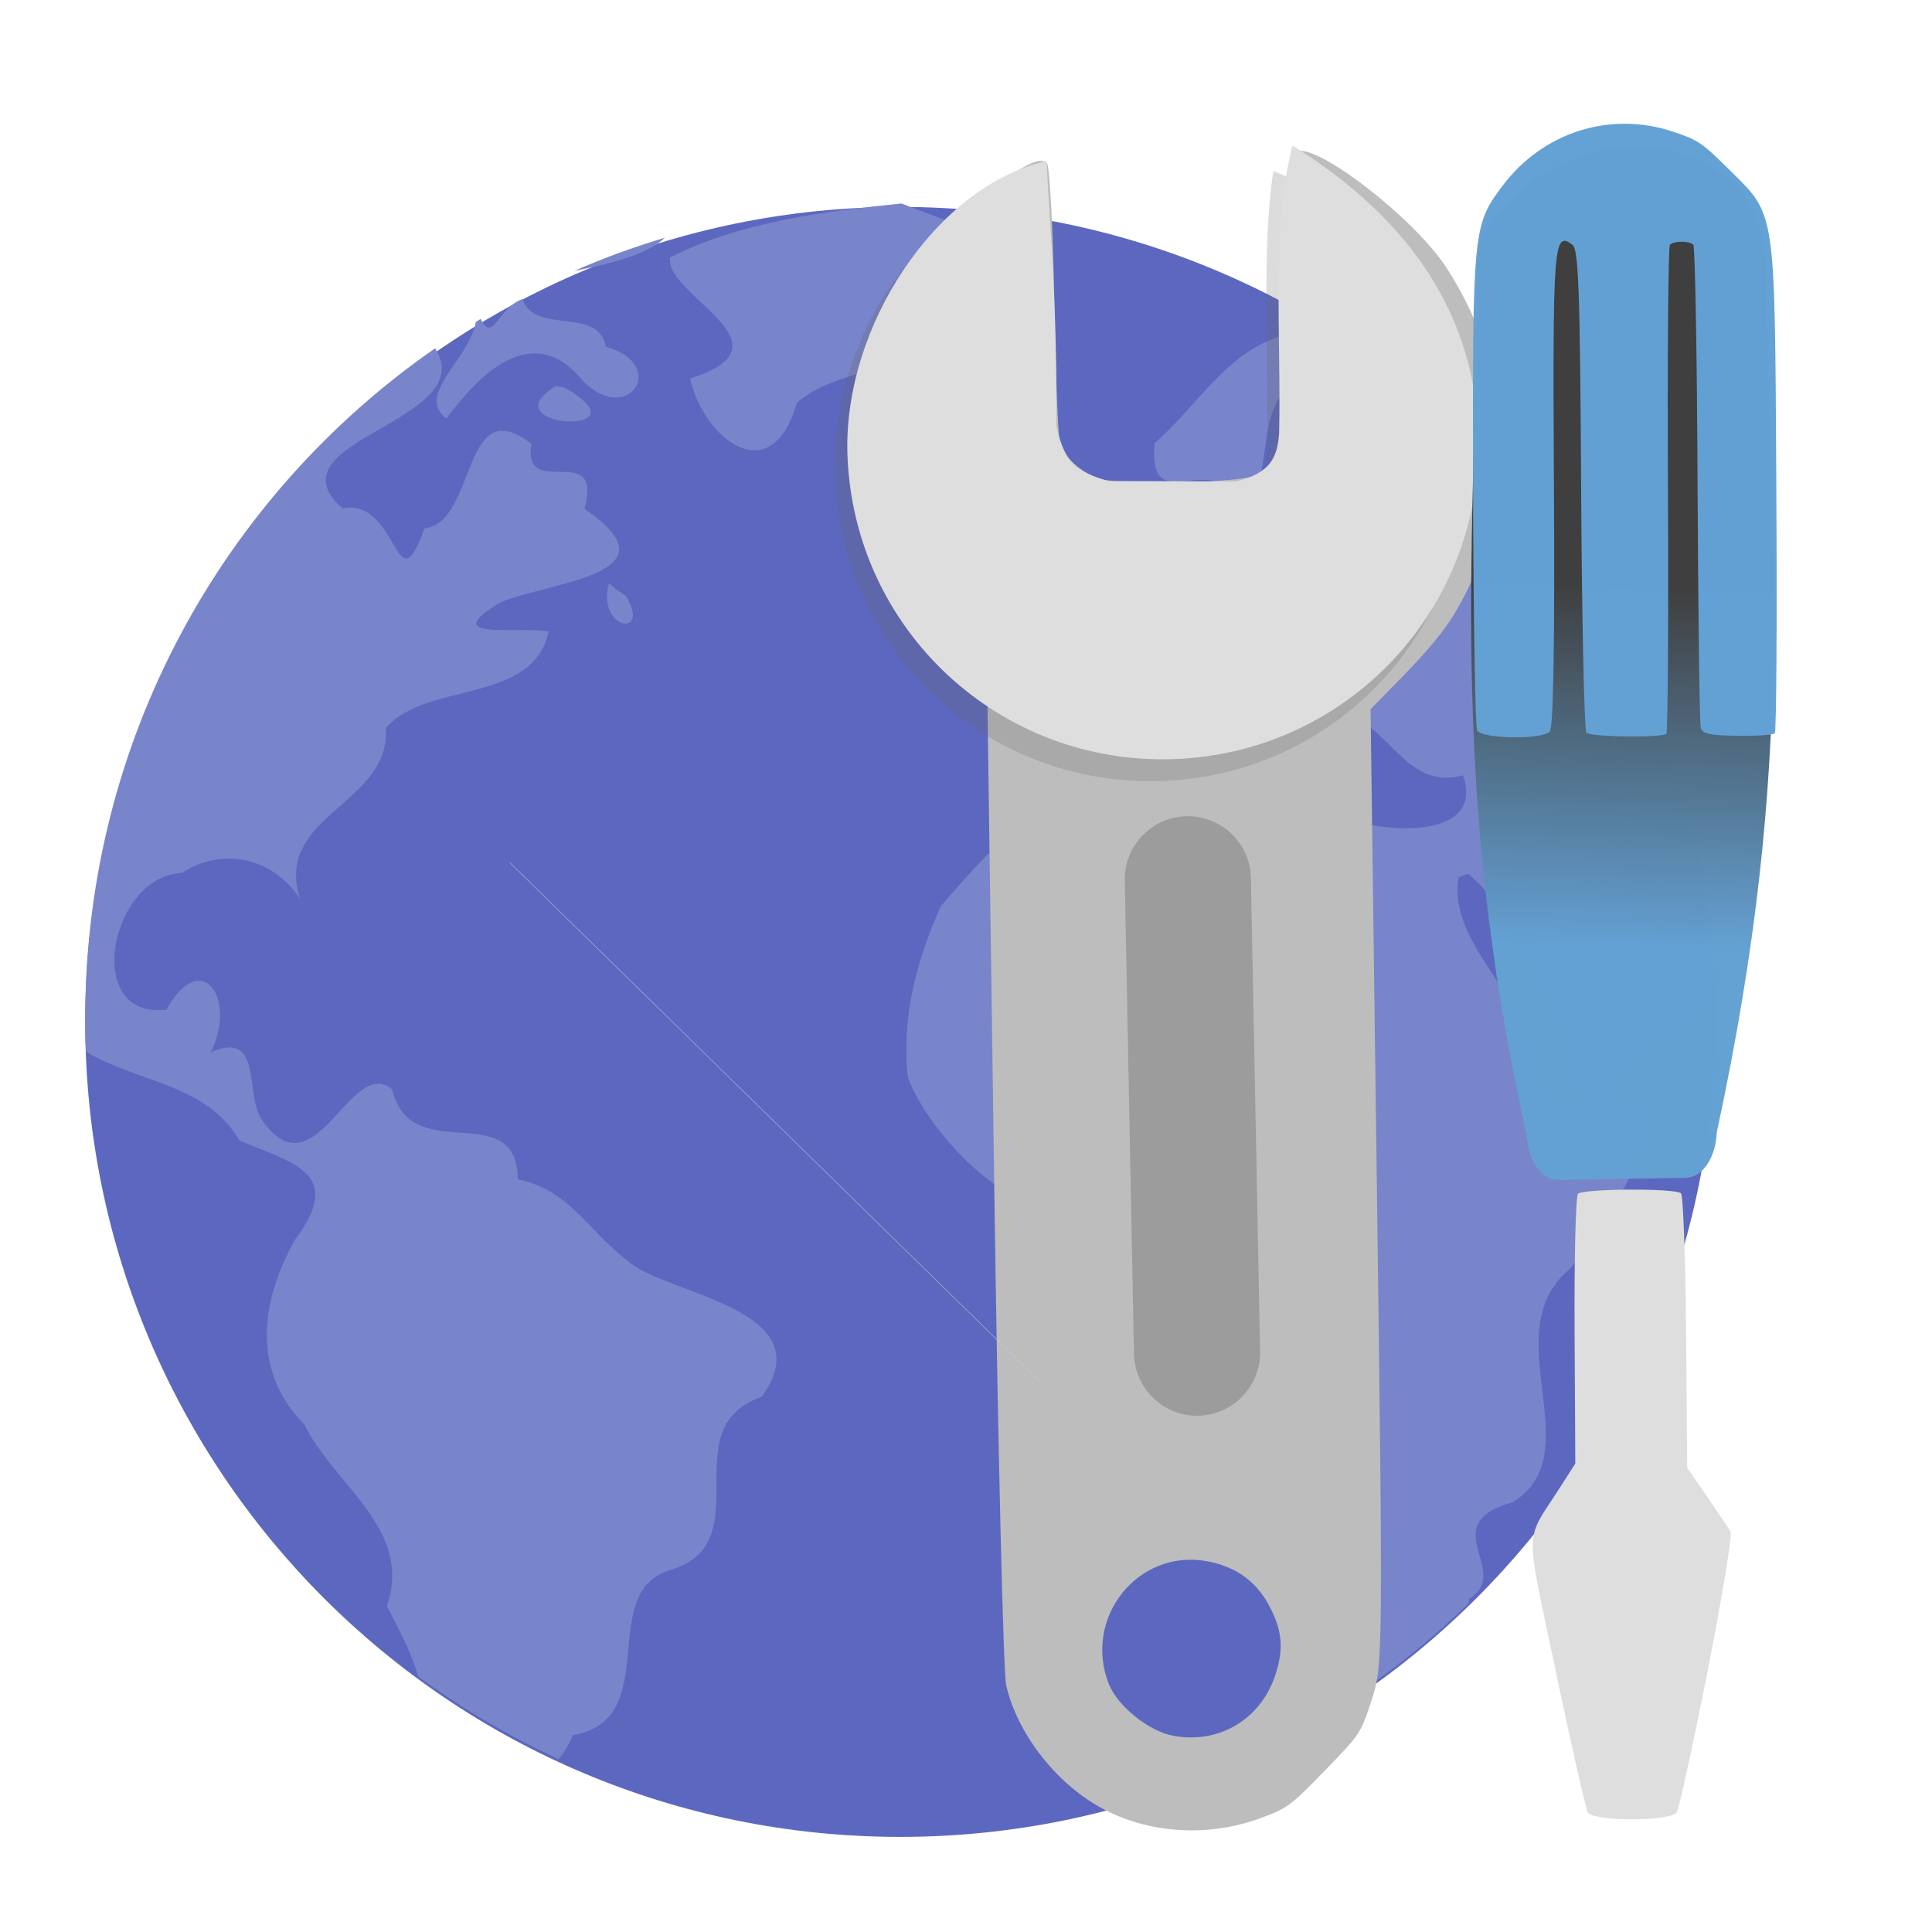 <?xml version="1.0" encoding="UTF-8" standalone="no"?>
<svg
   xmlns:dc="http://purl.org/dc/elements/1.1/"
   xmlns:cc="http://creativecommons.org/ns#"
   xmlns:rdf="http://www.w3.org/1999/02/22-rdf-syntax-ns#"
   xmlns:svg="http://www.w3.org/2000/svg"
   xmlns="http://www.w3.org/2000/svg"
   xmlns:xlink="http://www.w3.org/1999/xlink"
   xmlns:sodipodi="http://sodipodi.sourceforge.net/DTD/sodipodi-0.dtd"
   xmlns:inkscape="http://www.inkscape.org/namespaces/inkscape"
   width="48"
   height="48"
   viewBox="0 0 48 48"
   version="1.1"
   id="svg13"
   sodipodi:docname="applications-development-web2.svg"
   inkscape:version="0.92.4 (5da689c313, 2019-01-14)">
  <defs
     id="defs17">
    <linearGradient
       id="linearGradient4138"
       inkscape:collect="always">
      <stop
         id="stop4134"
         offset="0"
         style="stop-color:#3f3f3f;stop-opacity:1" />
      <stop
         id="stop4136"
         offset="1"
         style="stop-color:#63a1d4;stop-opacity:0.992" />
    </linearGradient>
    <linearGradient
       inkscape:collect="always"
       id="linearGradient4098">
      <stop
         style="stop-color:#3f3f3f;stop-opacity:1"
         offset="0"
         id="stop4094" />
      <stop
         style="stop-color:#a2b2bb;stop-opacity:1"
         offset="1"
         id="stop4096" />
    </linearGradient>
    <linearGradient
       inkscape:collect="always"
       id="linearGradient4018">
      <stop
         style="stop-color:#1875c5;stop-opacity:1"
         offset="0"
         id="stop4014" />
      <stop
         style="stop-color:#70a0c5;stop-opacity:1"
         offset="1"
         id="stop4016" />
    </linearGradient>
    <filter
       inkscape:collect="always"
       style="color-interpolation-filters:sRGB"
       id="filter3916-6"
       x="-0.303"
       width="1.607"
       y="-0.301"
       height="1.603">
      <feGaussianBlur
         inkscape:collect="always"
         stdDeviation="3.348"
         id="feGaussianBlur3918-7" />
    </filter>
    <linearGradient
       inkscape:collect="always"
       xlink:href="#linearGradient4018"
       id="linearGradient4022"
       gradientUnits="userSpaceOnUse"
       gradientTransform="matrix(1,0,0,1.043,-0.136,1.261)"
       x1="37.256"
       y1="-78.95"
       x2="37.182"
       y2="-49.704" />
    <linearGradient
       inkscape:collect="always"
       xlink:href="#linearGradient4098"
       id="linearGradient4100"
       x1="102.773"
       y1="11.529"
       x2="103.047"
       y2="31.234"
       gradientUnits="userSpaceOnUse"
       gradientTransform="translate(-32.494,9.475)" />
    <linearGradient
       inkscape:collect="always"
       xlink:href="#linearGradient4138"
       id="linearGradient4112"
       gradientUnits="userSpaceOnUse"
       gradientTransform="matrix(0.696,0,0,0.696,-31.111,6.549)"
       x1="102.773"
       y1="11.529"
       x2="102.276"
       y2="24.378" />
  </defs>
  <sodipodi:namedview
     pagecolor="#ffffff"
     bordercolor="#666666"
     borderopacity="1"
     objecttolerance="10"
     gridtolerance="10"
     guidetolerance="10"
     inkscape:pageopacity="0"
     inkscape:pageshadow="2"
     inkscape:window-width="1920"
     inkscape:window-height="1052"
     id="namedview15"
     showgrid="false"
     inkscape:zoom="10.429825"
     inkscape:cx="22.433936"
     inkscape:cy="14.904389"
     inkscape:window-x="1280"
     inkscape:window-y="0"
     inkscape:window-maximized="1"
     inkscape:current-layer="svg13" />
  <path
     inkscape:connector-curvature="0"
     id="path2"
     d="m 22.365,5.141 c 11.182,0 20.248,9.066 20.248,20.248 0,11.182 -9.066,20.248 -20.248,20.248 -11.182,0 -20.248,-9.066 -20.248,-20.248 0,-11.182 9.066,-20.248 20.248,-20.248 z m 0,0"
     style="fill:#5c68bf;fill-opacity:1;fill-rule:nonzero;stroke:none;stroke-width:0.696" />
  <path
     inkscape:connector-curvature="0"
     id="path4"
     d="m 22.398,5.056 c -1.948,0.196 -3.997,0.457 -5.75,1.34 -0.152,0.938 3.185,2.171 0.497,3.006 0.329,1.484 2.011,2.832 2.65,0.614 1.125,-1.044 3.576,-0.674 4.052,-2.497 1.024,-1.867 0.179,-1.802 -1.446,-2.462 0,0 -0.003,0 -0.003,0 z M 16.514,5.907 C 15.745,6.138 14.992,6.412 14.267,6.73 15.104,6.57 16.117,6.317 16.514,5.907 Z M 12.981,7.429 C 12.373,7.649 12.234,8.54 11.943,7.923 11.903,7.948 11.862,7.975 11.821,7.999 11.647,8.951 10.31,9.809 11.093,10.399 11.816,9.423 13.202,7.864 14.495,9.478 15.623,10.595 16.628,9.054 15.052,8.614 14.867,7.597 13.283,8.334 12.981,7.429 Z m 19.732,0.772 c -2.022,0.065 -2.761,1.712 -4.025,2.807 -0.185,1.959 1.462,0.049 2.234,1.541 0.875,-0.821 0.046,-2.883 1.758,-3.242 -0.057,0.777 -0.899,2.378 0.663,1.978 -0.894,0.712 -2.481,3.264 -3.408,1.359 -0.696,-0.481 -0.149,1.508 -1.302,1.084 -0.351,1.299 -3.025,1.101 -1.345,2.394 -1.299,0.087 -2.878,1.921 -1.109,2.84 1.696,0.258 1.75,-2.611 3.652,-2.408 0.845,0.554 1.427,1.166 1.334,1.853 1.742,-0.272 -0.957,-2.728 0.853,-1.451 0.188,0.861 1.274,2.878 1.266,0.772 1.188,0.133 1.592,1.938 3.063,1.535 0.603,1.734 -2.359,1.438 -3.381,0.886 -1.584,1.617 -2.198,-1.772 -4.22,-1.063 -2.321,-0.005 -3.973,1.799 -5.375,3.432 -0.617,1.386 -0.984,2.823 -0.813,4.256 0.524,1.391 2.525,3.454 3.658,3.098 1.408,-0.598 2.935,-0.326 4.614,0.011 0.712,0.856 -0.386,1.973 0.774,2.737 -0.019,1.573 0.753,2.802 -0.141,4.266 -0.035,2.014 1.481,3.666 1.579,5.639 1.242,-0.769 2.391,-1.669 3.435,-2.679 0.008,-0.041 0.016,-0.082 0.024,-0.125 1.095,-0.674 -0.894,-1.848 1.087,-2.4 1.967,-1.223 -0.489,-4.212 1.413,-5.794 0.848,-1.022 2.432,-3.4 1.658,-4.182 -2.291,-0.043 1.682,-1.65 1.938,-2.794 -0.014,-0.334 -0.033,-0.666 -0.062,-0.997 -0.231,-0.519 -0.726,-0.848 -1.03,-0.046 -0.981,-0.06 -2.003,-3.035 -0.614,-1.541 0.424,-0.149 1.016,0.247 1.533,0.571 -0.666,-4.924 -3.087,-9.272 -6.62,-12.4 -0.595,0.429 -1.454,0.079 -1.31,-0.886 0.087,0.003 0.166,0.003 0.242,0 C 34.425,9.013 34.107,8.782 33.784,8.562 33.42,8.459 33.069,8.325 32.713,8.2 Z M 10.81,8.654 C 5.549,12.304 2.117,18.388 2.117,25.304 c 0,0.277 0.005,0.552 0.019,0.826 1.258,0.758 3.003,0.796 3.807,2.198 1.269,0.56 2.663,0.783 1.391,2.465 -0.848,1.5 -1.106,3.25 0.226,4.595 0.731,1.508 2.712,2.601 2.052,4.514 0.34,0.658 0.617,1.169 0.777,1.747 1.084,0.796 2.253,1.486 3.489,2.054 0.133,-0.147 0.25,-0.34 0.351,-0.595 2.302,-0.383 0.522,-3.62 2.486,-4.12 2.179,-0.717 -0.022,-3.522 2.209,-4.283 1.454,-2.027 -1.794,-2.473 -3.057,-3.185 C 14.693,30.766 14.248,29.573 12.867,29.302 12.837,27.223 10.207,29.038 9.742,27.063 8.707,26.204 7.835,29.715 6.519,27.837 6.063,27.247 6.56,25.552 5.231,26.149 5.902,24.861 5.025,23.492 4.131,25.087 2.033,25.334 2.734,21.753 4.522,21.687 c 1,-0.652 2.25,-0.389 2.929,0.641 -0.652,-2.095 2.247,-2.323 2.136,-4.239 0.995,-1.169 3.652,-0.582 4.044,-2.397 -0.663,-0.147 -2.84,0.25 -1.193,-0.728 1.201,-0.511 4.492,-0.688 2.082,-2.321 0.478,-1.742 -1.552,-0.171 -1.318,-1.617 -1.745,-1.348 -1.348,1.962 -2.658,2.103 C 9.826,15.165 9.911,12.364 8.506,12.63 6.601,10.94 11.968,10.478 10.81,8.654 Z m 14.783,0.239 c -0.875,0.035 -2.739,0.791 -0.908,1.122 0.519,-0.19 1.957,-0.446 0.908,-1.122 z m -11.778,0.696 c -1.739,1.046 2.372,1.288 0.22,0.043 z m 12.919,2.128 c 0.723,0.834 -0.516,3.568 1.228,2.522 0.851,-0.66 -0.666,-2.28 -1.228,-2.522 z m -0.326,1.109 c -1.954,0.766 1.201,1.946 0,0 z m -11.28,1.669 c -0.315,1.166 1.079,1.367 0.413,0.302 l -0.228,-0.149 z m 21.346,7.212 c 1.274,1.054 1.519,2.853 2.546,4.022 -0.098,0.967 0.731,2.443 -0.764,1.228 0.065,-1.951 -2.329,-3.391 -2.016,-5.16 z m 0,0"
     style="fill:#7885ca;fill-opacity:1;fill-rule:nonzero;stroke:none;stroke-width:0.696" />
  <g
     id="g3888-0"
     transform="matrix(0.425,0.413,-0.413,0.425,76.741,-14.684)">
    <path
       sodipodi:nodetypes="ccscscccscscccccscsscscccccsccc"
       style="fill:#bdbdbd;fill-opacity:1;stroke-width:0.19"
       d="m 10.533,130.142 c 2.102,-0.654 3.918,-2.254 4.899,-4.316 0.507,-1.065 0.532,-1.219 0.532,-3.275 0,-2.157 -1.4e-4,-2.158 -0.668,-3.524 -0.655,-1.34 -0.942,-1.641 -14.817,-15.549 L -13.671,89.296 l 0.006,-2.063 c 0.004,-1.278 -0.094,-2.492 -0.258,-3.193 -1.221,-5.208 -5.066,-9.012 -10.341,-10.231 -2.416,-0.558 -7.607,0.029 -7.941,0.898 -0.069,0.181 1.159,1.527 3.952,4.331 2.229,2.238 4.135,4.286 4.236,4.552 0.233,0.617 0.233,1.509 0.002,2.118 -0.244,0.643 -3.699,4.136 -4.497,4.547 -0.713,0.367 -1.685,0.427 -2.253,0.137 -0.207,-0.105 -2.158,-1.962 -4.338,-4.126 -2.179,-2.164 -4.096,-3.934 -4.259,-3.934 -0.361,0 -0.583,0.544 -0.904,2.207 -0.657,3.405 0.079,6.916 2.079,9.922 2.514,3.779 6.601,5.921 11.295,5.921 h 1.598 l 14.182,14.188 c 7.8,7.804 14.55,14.426 15.001,14.717 1.804,1.166 4.517,1.514 6.644,0.853 z m -3.594,-3.891 c -2.712,-1.224 -3.079,-4.911 -0.65,-6.549 0.992,-0.669 2.018,-0.841 3.089,-0.519 1.173,0.353 1.78,0.86 2.299,1.921 0.867,1.772 0.337,3.746 -1.296,4.826 -0.868,0.575 -2.535,0.73 -3.442,0.321 z"
       id="path2990-53"
       inkscape:connector-curvature="0" />
    <path
       style="fill:#9c9c9c;fill-opacity:1;fill-rule:nonzero;stroke:none"
       d="m -16.075,97.888 c 1.028,-1.038 2.702,-1.047 3.74,-0.019 l 14.103,13.96 c 1.038,1.028 1.05,2.704 0.022,3.743 -1.028,1.038 -2.704,1.044 -3.743,0.016 L -16.056,101.628 c -1.038,-1.028 -1.047,-2.702 -0.019,-3.74 z m 0,0"
       id="path10-3-9"
       inkscape:connector-curvature="0" />
    <path
       inkscape:connector-curvature="0"
       id="path3891-5"
       d="m -35.067,119.056 c 53.838,0.212 26.919,0.106 0,0 z"
       style="opacity:0.7;fill:#72aad7;fill-opacity:0.992;stroke:#c0d0da;stroke-width:0.024;stroke-linecap:round;stroke-linejoin:round;stroke-miterlimit:4;stroke-dasharray:none;stroke-opacity:1"
       sodipodi:nodetypes="cc" />
    <path
       sodipodi:nodetypes="cccccccccc"
       style="opacity:0.473;fill:#616161;fill-opacity:1;fill-rule:nonzero;stroke:none;filter:url(#filter3916-6)"
       d="m -39.834,83.88 c -1.762,4.789 -0.644,10.325 3.292,14.087 5.299,5.063 13.64,4.873 18.703,-0.427 5.062,-5.296 4.873,-13.64 -0.423,-18.702 -3.94,-3.763 -9.352,-4.864 -14.055,-2.887 1.829,2.619 5.398,5.819 8.097,8.728 1.06,1.01 1.57,2.578 0.556,3.637 l -3.654,3.825 c -1.01,1.06 -2.68,1.1 -3.74,0.086 z"
       id="path8-3-6"
       inkscape:connector-curvature="0" />
    <path
       sodipodi:nodetypes="cccccccccc"
       style="fill:#dedede;fill-opacity:1;fill-rule:nonzero;stroke:none"
       d="m -39.427,82.287 c -2.576,3.874 -1.322,10.901 2.614,14.663 5.299,5.063 13.64,4.873 18.703,-0.427 5.062,-5.296 4.873,-13.64 -0.423,-18.702 -3.94,-3.763 -8.911,-4.288 -13.954,-3.192 1.761,3.094 5.296,6.124 7.995,9.033 0.654,0.773 0.926,1.459 0.116,2.722 l -3.858,3.724 c -1.146,0.586 -1.731,0.795 -3.164,-0.152 -3.474,-3.619 -5.568,-5.399 -8.03,-7.669 z"
       id="path8-6-3"
       inkscape:connector-curvature="0" />
  </g>
  <path
     inkscape:connector-curvature="0"
     id="path6"
     d="m 41.876,29.263 -3.148,0.05 c -0.437,0.007 -0.76,-0.487 -0.797,-1.105 -1.983,-8.857 -1.264,-14.766 -1.208,-22.162 1.994,-3.499 6.82,-2.916 7.135,0.22 0.1,7.278 0.827,12.455 -1.205,21.866 -0.026,0.619 -0.341,1.123 -0.777,1.13 z"
     style="fill:url(#linearGradient4112);fill-opacity:1;fill-rule:nonzero;stroke:none;stroke-width:0.531;stroke-opacity:1"
     sodipodi:nodetypes="cccccccc" />
  <g
     id="g3888-3-5"
     transform="matrix(0.39,-0.394,0.394,0.39,6.422,-20.746)"
     style="fill:#83afd2;fill-opacity:1">
    <path
       sodipodi:nodetypes="ssscssssccsccs"
       style="fill:#dedede;fill-opacity:1;stroke-width:0.19"
       d="m -34.164,125.184 c 2.807,-1.86 5.142,-3.516 5.19,-3.681 0.048,-0.165 0.218,-0.995 0.379,-1.846 l 0.291,-1.547 4.274,-4.302 c 2.351,-2.366 4.274,-4.415 4.274,-4.552 0,-0.334 -2.93,-3.265 -3.264,-3.265 -0.145,0 -2.155,1.894 -4.469,4.209 l -4.206,4.209 -1.294,0.277 c -2.853,0.611 -2.206,-0.007 -5.975,5.706 -1.849,2.803 -3.401,5.241 -3.447,5.419 -0.12,0.461 2.317,2.919 2.8,2.824 0.189,-0.037 2.64,-1.589 5.447,-3.449 z"
       id="path2990-5-9"
       inkscape:connector-curvature="0" />
    <path
       sodipodi:nodetypes="cc"
       style="fill:#83afd2;fill-opacity:1;fill-rule:nonzero;stroke:none"
       d="m -36.813,96.95 c 114.153,13.123 57.077,6.562 0,0 z"
       id="path8-6-7-2"
       inkscape:connector-curvature="0" />
  </g>
  <g
     id="g3888-3-6-2"
     transform="matrix(0.39,-0.394,0.394,0.39,6.422,-20.746)"
     style="fill:#63a1d4;fill-opacity:0.992">
    <path
       sodipodi:nodetypes="csccscscccssssscccsc"
       style="fill:#63a1d4;fill-opacity:0.992;stroke-width:0.19"
       d="m 5.725,90.046 c 8.965,-8.981 8.643,-8.551 8.643,-11.565 0,-1.692 -0.036,-1.882 -0.557,-2.941 -1.313,-2.667 -4.118,-4.141 -7.102,-3.733 -2.19,0.3 -2.34,0.421 -10.519,8.553 -4.136,4.112 -7.567,7.624 -7.625,7.806 -0.132,0.416 1.718,2.352 2.247,2.352 0.232,0 2.896,-2.548 7.913,-7.568 7.741,-7.746 8.162,-8.104 8.309,-7.062 0.049,0.344 -1.198,1.669 -7.521,7.998 -4.169,4.172 -7.579,7.698 -7.579,7.835 0,0.28 2.215,2.578 2.486,2.578 0.096,0 3.62,-3.442 7.831,-7.65 4.211,-4.207 7.746,-7.65 7.855,-7.65 0.259,0 0.738,0.483 0.738,0.744 0,0.112 -3.37,3.568 -7.489,7.681 -4.119,4.113 -7.565,7.615 -7.659,7.784 -0.14,0.251 0.022,0.507 0.897,1.418 0.587,0.612 1.154,1.112 1.26,1.112 0.106,0 3.648,-3.462 7.871,-7.693 z"
       id="path2990-5-0-8"
       inkscape:connector-curvature="0" />
    <path
       sodipodi:nodetypes="cc"
       style="fill:#63a1d4;fill-opacity:0.992;fill-rule:nonzero;stroke:none"
       d="m -36.813,96.95 c 114.153,13.123 57.077,6.562 0,0 z"
       id="path8-6-7-1-9"
       inkscape:connector-curvature="0" />
  </g>
  <ellipse
     ry="12.821"
     rx="12.881"
     cy="30.369"
     cx="-42.132"
     style="fill:#e6e6e6;fill-opacity:1;fill-rule:nonzero;stroke:#808080;stroke-width:2.132;stroke-linecap:round;stroke-linejoin:miter;stroke-miterlimit:0;stroke-dasharray:none;stroke-opacity:1"
     id="path3005" />
  <path
     inkscape:connector-curvature="0"
     id="path2990"
     d="m -43.175,42.479 c -5.295,-0.513 -9.61,-4.239 -10.829,-9.351 -0.249,-1.046 -0.313,-1.62 -0.313,-2.841 0,-1.221 0.063,-1.795 0.313,-2.841 1.067,-4.474 4.58,-7.988 9.054,-9.055 1.046,-0.249 1.62,-0.313 2.841,-0.313 1.221,0 1.795,0.063 2.841,0.313 4.474,1.067 7.987,4.58 9.054,9.055 0.249,1.046 0.313,1.62 0.313,2.841 0,1.221 -0.063,1.795 -0.313,2.841 -1.164,4.881 -5.162,8.524 -10.174,9.27 -0.664,0.099 -2.158,0.142 -2.787,0.081 z m -4.027,-6.4 c 0.677,-0.449 1.241,-0.848 1.252,-0.888 0.012,-0.04 0.053,-0.24 0.091,-0.445 l 0.07,-0.373 1.031,-1.038 c 0.567,-0.571 1.031,-1.065 1.031,-1.098 0,-0.081 -0.707,-0.788 -0.787,-0.788 -0.035,0 -0.52,0.457 -1.078,1.015 l -1.015,1.015 -0.312,0.067 c -0.688,0.147 -0.532,-0.002 -1.442,1.376 -0.446,0.676 -0.82,1.264 -0.832,1.307 -0.029,0.111 0.559,0.704 0.675,0.681 0.046,-0.009 0.637,-0.383 1.314,-0.832 z m 10.356,0.765 c 0.507,-0.158 0.945,-0.544 1.182,-1.041 0.122,-0.257 0.128,-0.294 0.128,-0.79 0,-0.52 -3e-5,-0.521 -0.161,-0.85 -0.158,-0.323 -0.227,-0.396 -3.575,-3.751 l -3.413,-3.421 0.002,-0.498 c 0.001,-0.308 -0.023,-0.601 -0.062,-0.77 -0.295,-1.256 -1.222,-2.174 -2.495,-2.468 -0.583,-0.135 -1.835,0.007 -1.916,0.217 -0.017,0.044 0.28,0.368 0.953,1.045 0.538,0.54 0.998,1.034 1.022,1.098 0.056,0.149 0.056,0.364 4.14e-4,0.511 -0.059,0.155 -0.892,0.998 -1.085,1.097 -0.172,0.089 -0.407,0.103 -0.544,0.033 -0.05,-0.025 -0.521,-0.473 -1.046,-0.995 -0.526,-0.522 -0.988,-0.949 -1.027,-0.949 -0.087,0 -0.141,0.131 -0.218,0.532 -0.159,0.821 0.019,1.668 0.501,2.394 0.607,0.912 1.592,1.428 2.725,1.428 h 0.385 l 3.421,3.423 c 1.882,1.883 3.51,3.48 3.619,3.55 0.435,0.281 1.09,0.365 1.603,0.206 z m -0.867,-0.939 c -0.654,-0.295 -0.743,-1.185 -0.157,-1.58 0.239,-0.161 0.487,-0.203 0.745,-0.125 0.283,0.085 0.429,0.207 0.555,0.463 0.209,0.428 0.081,0.904 -0.313,1.164 -0.209,0.139 -0.611,0.176 -0.83,0.077 z m 0.134,-8.303 c 2.163,-2.167 2.085,-2.063 2.085,-2.79 0,-0.408 -0.009,-0.454 -0.134,-0.709 -0.317,-0.643 -0.993,-0.999 -1.713,-0.901 -0.528,0.072 -0.564,0.102 -2.538,2.063 -0.998,0.992 -1.826,1.839 -1.839,1.883 -0.032,0.1 0.414,0.568 0.542,0.568 0.056,0 0.699,-0.615 1.909,-1.826 1.867,-1.869 1.969,-1.955 2.004,-1.704 0.012,0.083 -0.289,0.403 -1.814,1.93 -1.006,1.007 -1.828,1.857 -1.828,1.89 0,0.068 0.534,0.622 0.6,0.622 0.023,0 0.873,-0.83 1.889,-1.845 1.016,-1.015 1.869,-1.845 1.895,-1.845 0.062,0 0.178,0.117 0.178,0.179 0,0.027 -0.813,0.861 -1.807,1.853 -0.994,0.992 -1.825,1.837 -1.848,1.878 -0.034,0.061 0.005,0.122 0.216,0.342 0.142,0.148 0.278,0.268 0.304,0.268 0.025,0 0.88,-0.835 1.899,-1.856 z"
     style="fill:#433c3c;fill-opacity:1;stroke-width:0.046" />
</svg>
